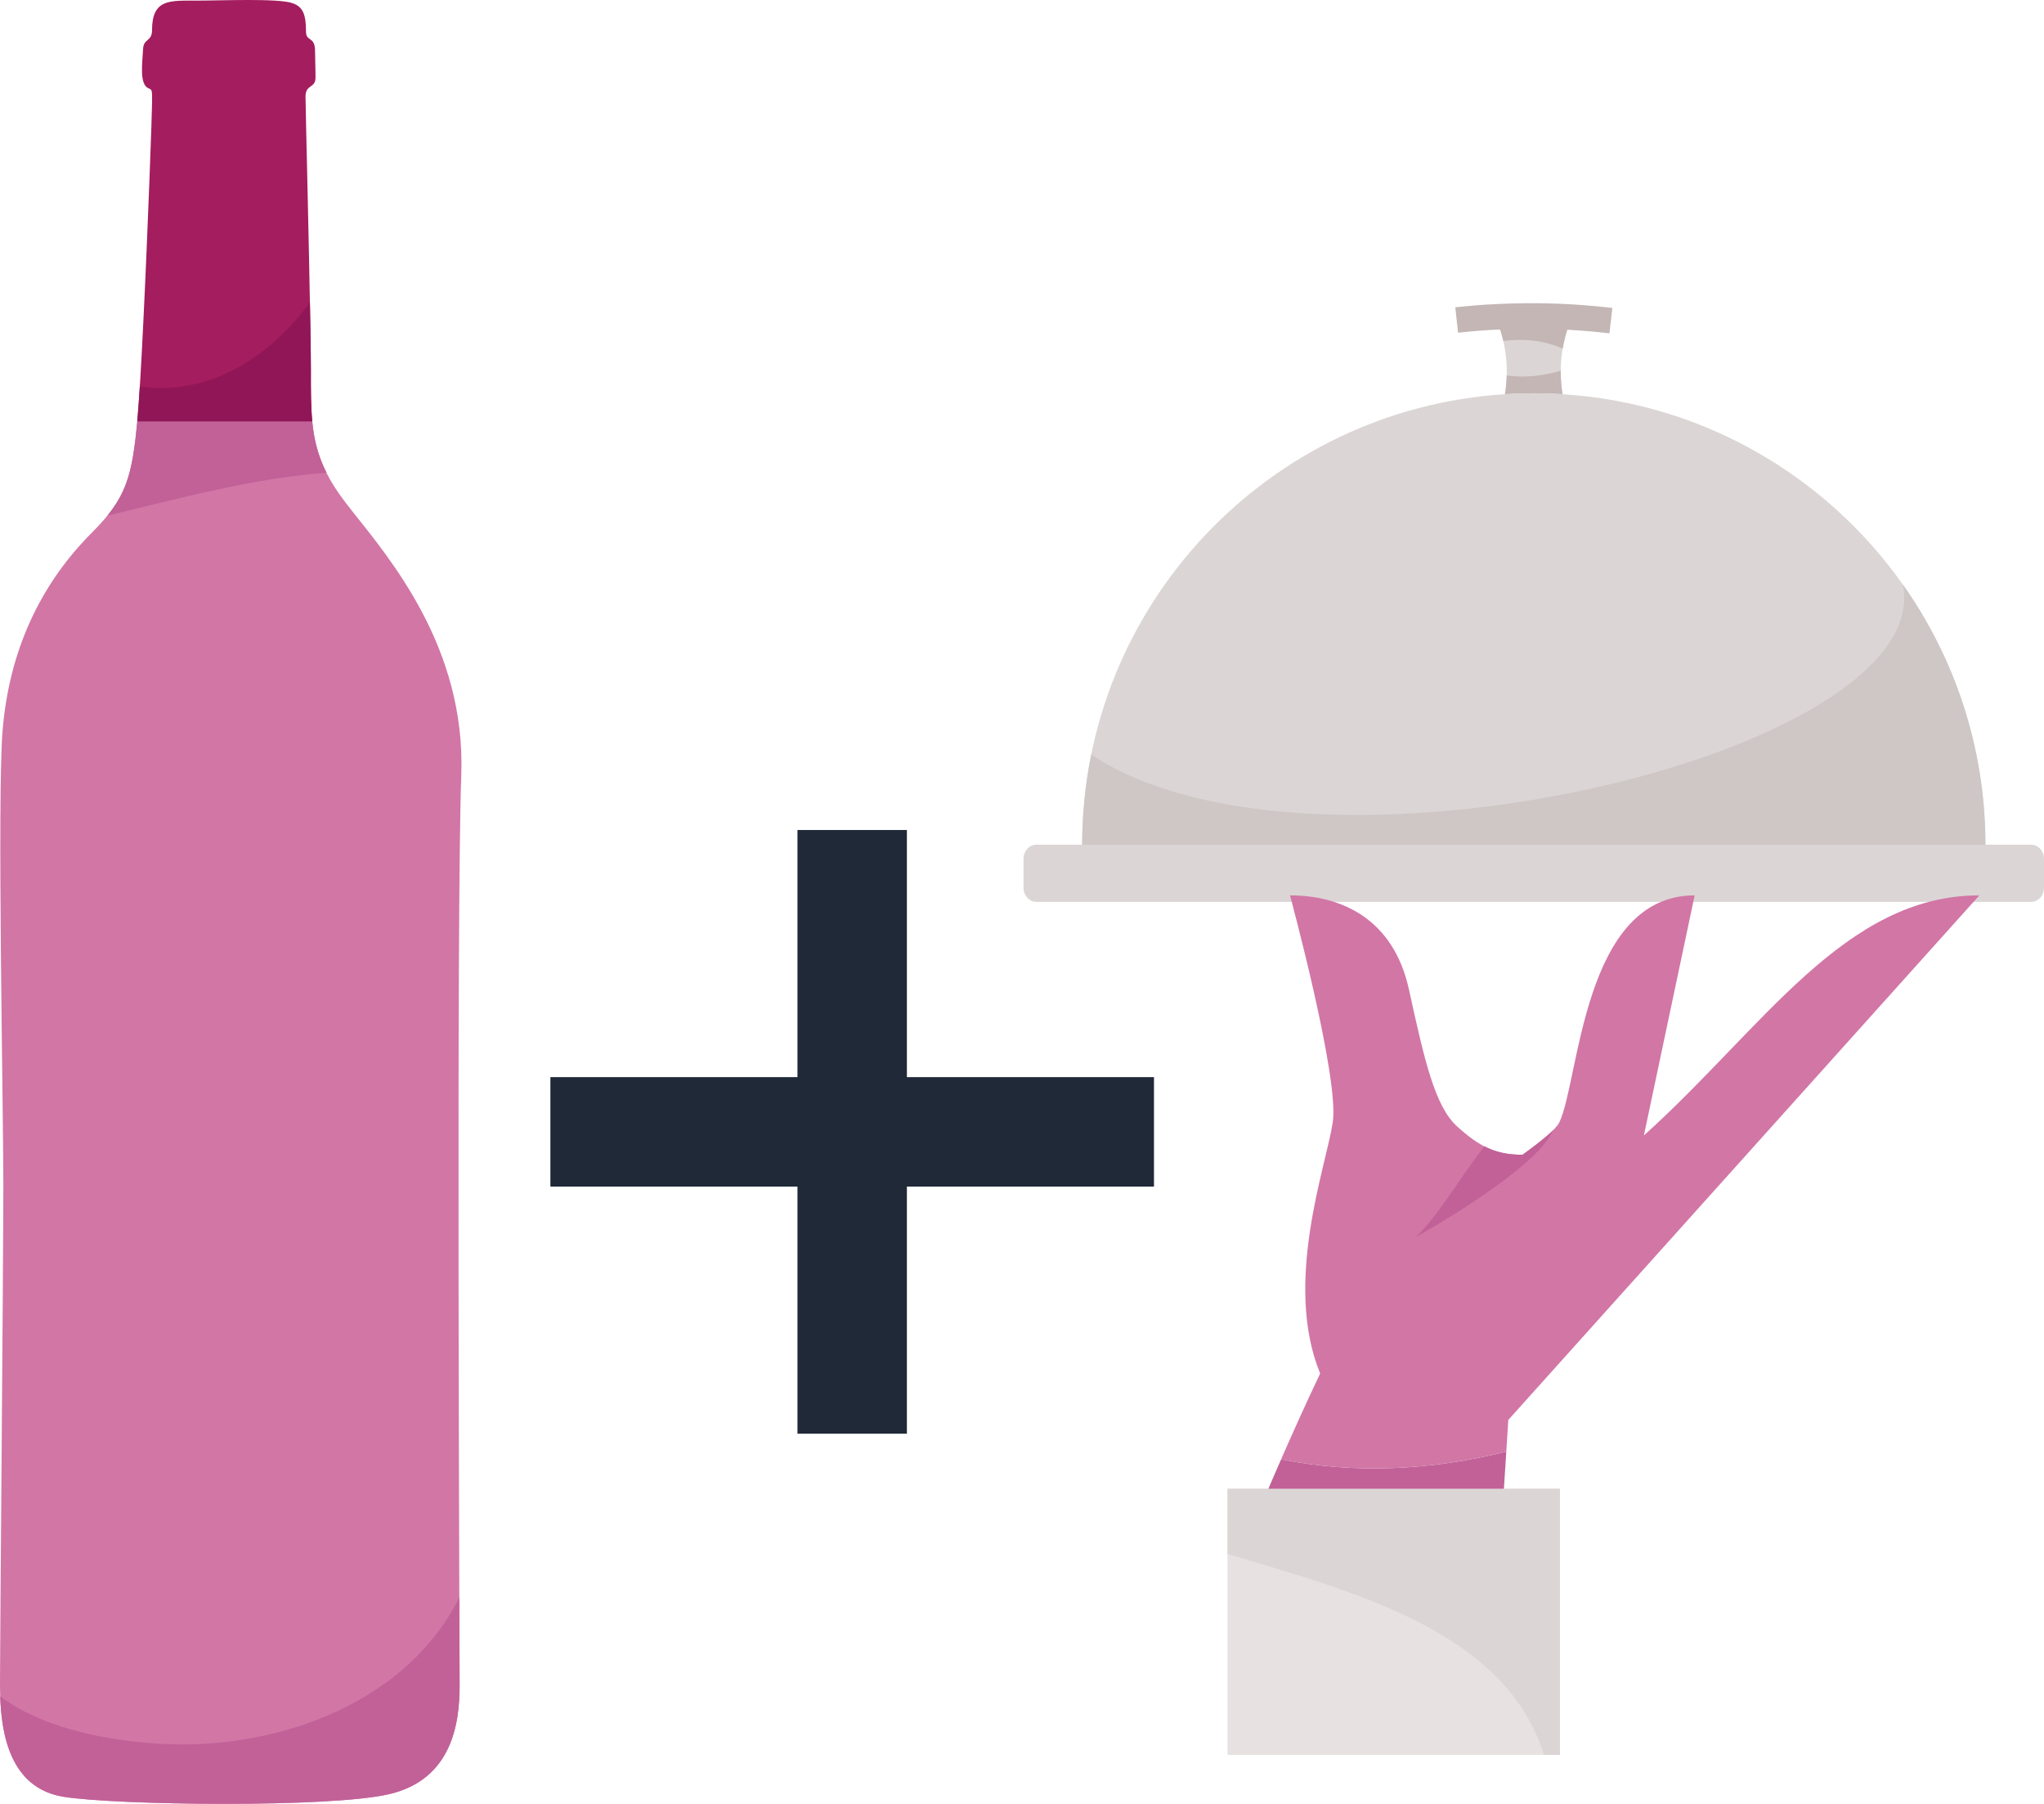 <?xml version="1.0" encoding="utf-8"?>
<!-- Generator: Adobe Illustrator 12.0.0, SVG Export Plug-In . SVG Version: 6.00 Build 51448)  -->
<!DOCTYPE svg PUBLIC "-//W3C//DTD SVG 1.1//EN" "http://www.w3.org/Graphics/SVG/1.1/DTD/svg11.dtd">
<svg  version="1.1" id="Layer_1" xmlns:x="http://ns.adobe.com/Extensibility/1.0/" xmlns:i="http://ns.adobe.com/AdobeIllustrator/10.0/" xmlns:graph="http://ns.adobe.com/Graphs/1.0/"
	 xmlns="http://www.w3.org/2000/svg" xmlns:xlink="http://www.w3.org/1999/xlink" xmlns:a="http://ns.adobe.com/AdobeSVGViewerExtensions/3.0/"
	 width="320" height="282.344" viewBox="0 0 320 282.344" overflow="visible" enable-background="new 0 0 320 282.344"
	 xml:space="preserve">
<g>
	<g id="XMLID_7_">
		<g>
			<path fill="#DBD6D5" d="M310.827,132.214h7.181c1.098,0,1.992,1.001,1.992,2.227v4.496c0,1.226-0.895,2.227-1.992,2.227H162.24
				c-1.108,0-2.003-1.001-2.003-2.227v-4.496c0-1.226,0.895-2.227,2.003-2.227h7.181H310.827z"/>
			<path fill="#DBD6D5" d="M244.62,61.691v0.011c-1.491-0.107-2.983-0.149-4.496-0.149s-3.016,0.042-4.506,0.149v-0.011
				c0.979-6.232-0.917-10.538-1.429-12.082v-0.01c1.545-0.085,3.101-0.128,4.667-0.14c2.418-0.021,4.806,0.044,7.181,0.181
				C245.526,51.197,243.639,55.459,244.62,61.691z"/>
			<path fill="#C3B6B5" d="M244.65,54.564c0.406-2.38,1.104-4.065,1.387-4.923c-2.375-0.137-4.763-0.202-7.181-0.181
				c-1.566,0.012-3.122,0.054-4.667,0.14v0.01c0.232,0.703,0.751,1.983,1.155,3.751C238.571,52.956,241.719,53.264,244.65,54.564z"
				/>
			<path fill="#C3B6B5" d="M244.348,58.036c-2.823,0.792-5.645,1.137-8.468,0.728c-0.023,0.922-0.101,1.896-0.263,2.928v0.011
				c1.49-0.107,2.993-0.149,4.506-0.149s3.005,0.042,4.496,0.149v-0.011C244.414,60.381,244.339,59.165,244.348,58.036z"/>
			<path fill="#DBD6D5" d="M310.827,132.214H169.42c0.021-37.514,29.269-68.199,66.197-70.511c1.49-0.107,2.993-0.149,4.506-0.149
				s3.005,0.042,4.496,0.149C281.558,64.015,310.805,94.689,310.827,132.214z"/>
			<path fill="#CEC7C6" d="M310.827,132.214c-0.008-15.152-4.786-29.183-12.906-40.686c5.137,26.506-92.625,49.635-127.074,26.574
				c-0.927,4.56-1.423,9.278-1.426,14.112H310.827z"/>
		</g>
		<g>
			<path fill="none" stroke="#C3B6B5" stroke-width="4" stroke-miterlimit="10" d="M252.195,50.185
				c-2.035-0.234-4.08-0.415-6.158-0.544c-2.375-0.137-4.763-0.202-7.181-0.181c-1.566,0.012-3.122,0.054-4.667,0.14
				c-2.066,0.096-4.112,0.266-6.137,0.489"/>
		</g>
	</g>
	<g>
		<g>
			<path fill="#A41D5E" d="M47.908,4.977c-0.004,1.57,1.416,0.67,1.413,2.986c0,1.223,0.077,2.583,0.075,4.163
				c0.007,1.763-1.575,1.003-1.567,3.013c-0.003,1.278,0.564,23.756,0.766,36.378c0.045,2.773,0.081,5.061,0.075,6.555
				c-0.007,3.03-0.009,5.595,0.221,7.945l-27.404-0.004c0.292-3.125,0.628-8.95,0.949-15.541
				c0.716-14.591,1.371-32.958,1.369-34.321c0.006-1.992,0.052-2.097-0.529-2.319c-1.534-0.606-0.959-4.159-0.876-6.142
				c0.064-1.721,1.4-1.134,1.403-2.963c0-4.911,2.777-4.623,6.875-4.631C34.779,0.098,43.419-0.29,45.742,0.48
				C47.475,1.051,47.906,2.328,47.908,4.977z"/>
			<path fill="#911657" d="M48.669,58.073c0.006-1.494-0.029-3.782-0.075-6.555c-0.021-1.302-0.046-2.712-0.073-4.19
				c-6.367,8.719-15.899,14.678-26.63,13.169c-0.14,2.25-0.277,4.144-0.406,5.517l27.404,0.004
				C48.66,63.667,48.662,61.103,48.669,58.073z"/>
			<path fill="#D276A6" d="M55.075,79.921c5.864,7.427,17.868,21.387,17.141,41.379c-0.791,21.96-0.26,136.634-0.26,142.584
				c0.001,5.961-1.251,14.631-10.982,16.932c-9.243,2.192-42.957,1.743-51.068,0.414C0.202,279.642-0.008,268.384,0,263.092
				c-0.003-5.29,0.521-65.34,0.524-77.642c-0.004-12.301-0.968-60.155-0.134-70.894c1.02-13.054,6.165-22.962,13.108-30.278
				c0.301-0.313,0.603-0.626,0.917-0.94c5.289-5.281,6.241-8.533,7.071-17.324l27.404,0.004c0.401,4.116,1.515,7.609,4.653,11.903
				C53.984,78.524,54.502,79.19,55.075,79.921z"/>
			<path fill="#C16198" d="M48.89,66.018l-27.404-0.004c-0.685,7.251-1.458,10.734-4.675,14.696
				c10.991-2.625,22.99-5.91,34.316-6.709C49.784,71.331,49.163,68.816,48.89,66.018z"/>
			<path fill="#C16198" d="M22.62,272.759c-7.163-0.651-16.309-2.501-22.587-7.242c0.188,5.725,1.474,14.338,9.872,15.714
				c8.111,1.329,41.825,1.778,51.068-0.414c9.731-2.301,10.983-10.971,10.982-16.932c0-1.133-0.02-6.217-0.046-13.846
				C63.145,267.523,41.253,274.622,22.62,272.759z"/>
		</g>
	</g>
	<g>
		<polygon fill="#E7E2E1" points="244.222,233.028 244.222,274.677 192.176,274.677 192.176,233.028 200.188,233.028 
			236.079,233.028 		"/>
	</g>
	<g>
		<path fill="#DBD6D5" d="M244.222,233.028h-8.144h-35.891h-8.012v10.2c19.874,5.979,43.506,12.068,49.539,31.448h2.507V233.028z"/>
	</g>
	<g>
		<path fill="#C16198" d="M200.565,228.418c-1.222,2.785-1.994,4.61-1.994,4.61h36.875l0.372-5.815
			C224.123,230.119,212.235,230.76,200.565,228.418z"/>
		<path fill="#D276A6" d="M309.883,140.146c-21.126,0-33.862,20.787-52.521,37.577l7.948-37.577
			c-17.503,0-18.035,28.881-21.171,35.493c-0.532,1.132-2.786,2.934-5.774,5.106c-4.256,0.011-6.747-1.279-10.224-4.415
			c-3.486-3.125-5.128-10.326-7.562-21.455c-2.446-11.129-10.653-14.729-18.624-14.729c0,0,7.743,28.53,6.702,35.493
			c-1.042,6.951-7.789,25.134-1.982,39.342v0.013c-2.322,4.867-4.574,9.911-6.111,13.424c11.67,2.342,23.558,1.701,35.253-1.205
			l0.317-4.962L309.883,140.146z"/>
		<path fill="#C16198" d="M238.366,180.746c-2.391,0.007-4.222-0.417-5.985-1.328c-3.921,5.05-6.869,10.443-10.735,14.223
			c0,0,18.888-10.503,21.483-16.716c0.002-0.004,0.004-0.01,0.006-0.014C242.093,177.955,240.41,179.26,238.366,180.746z"/>
	</g>
	<polygon fill="#1F2937" points="180.662,168.596 141.979,168.596 141.979,129.914 124.849,129.914 124.849,168.596 86.168,168.596 
		86.168,185.725 124.849,185.725 124.849,224.407 141.979,224.407 141.979,185.725 180.662,185.725 	"/>
</g>
</svg>
